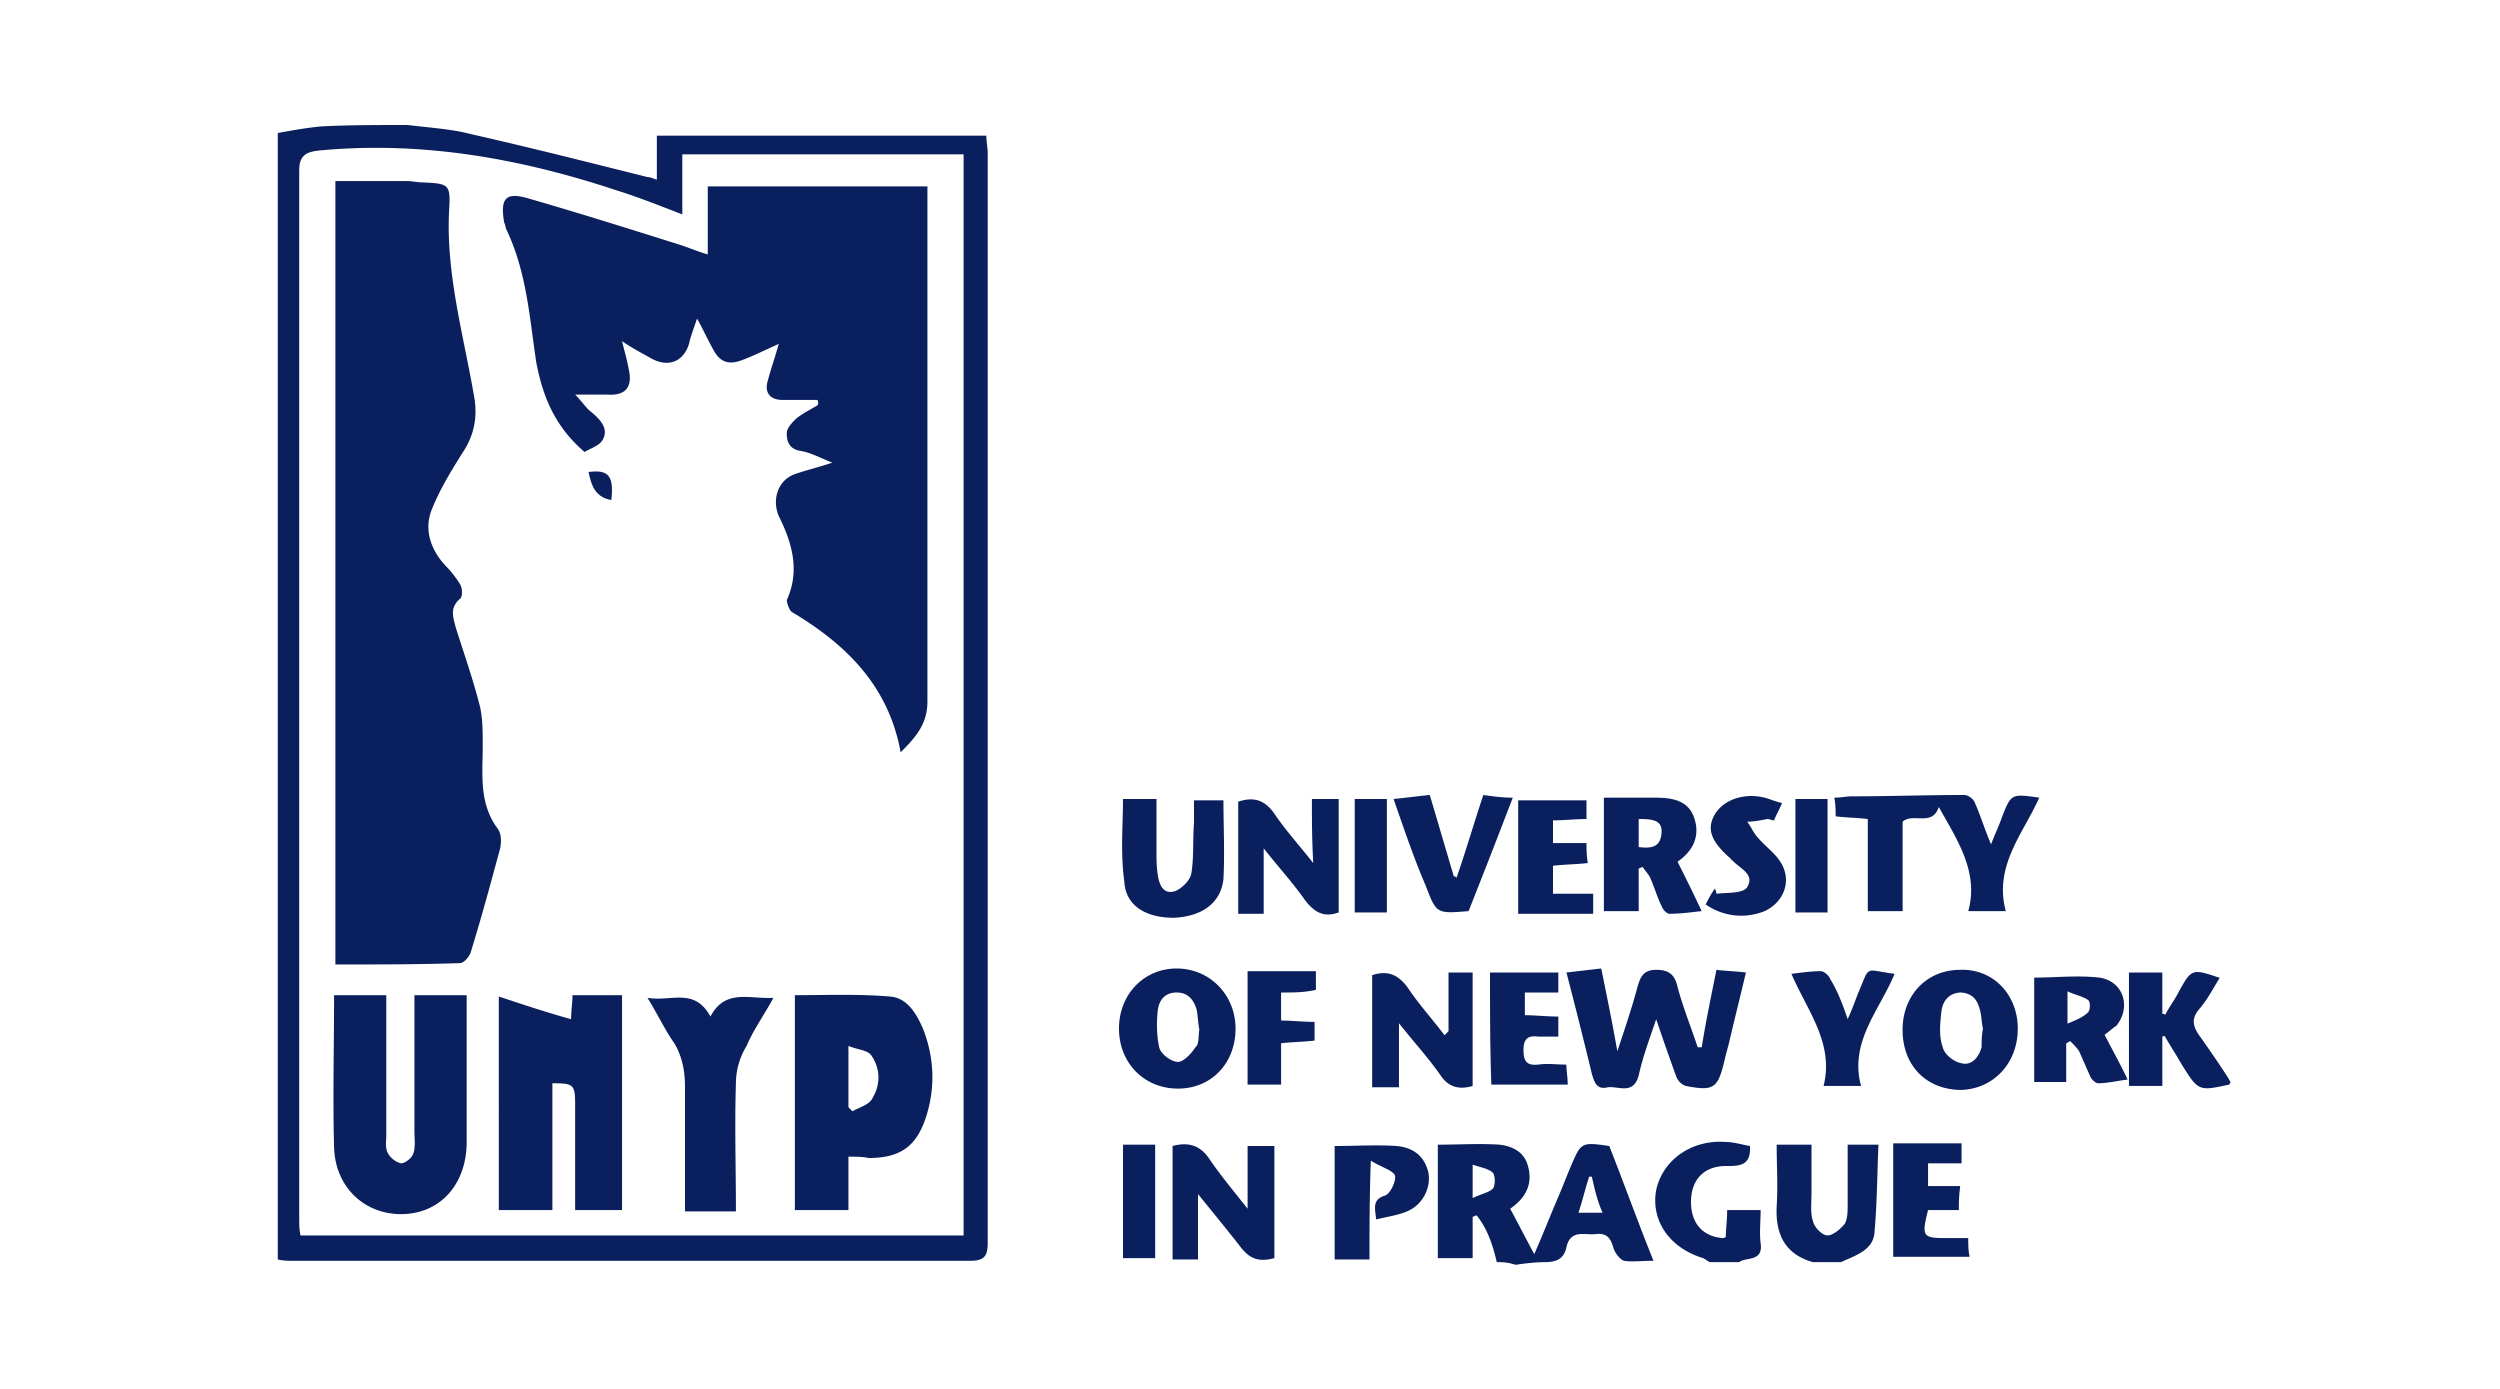 <svg width="180" height="100" fill="none" xmlns="http://www.w3.org/2000/svg"><path d="M151.531 74.505c.553 1.074 1.106 2.059 1.659 3.222-.738.09-1.475.269-2.12.269-.184 0-.461-.269-.553-.448l-.829-1.88c-.184-.268-.461-.536-.645-.715-.092.09-.184.09-.276.179v2.774h-2.304v-7.518c1.566 0 3.133-.18 4.699 0 1.751.268 2.304 2.148 1.198 3.49-.184.09-.461.359-.829.627zm-2.672-.805c.645-.269 1.105-.448 1.474-.806.184-.179.184-.806 0-.895-.369-.268-.921-.358-1.474-.626V73.7zm6.829.933v3.555h-2.403V70.02h2.403v2.979c.096 0 .192 0 .192.096.288-.576.672-1.057.961-1.633.961-1.73.961-1.73 2.979-1.058-.481.77-.865 1.538-1.442 2.21-.673.77-.48 1.346.096 2.115.673.96 1.346 1.922 2.018 2.979 0 .096.096.096.096.192s-.096.192-.096.192c-2.21.48-2.21.48-3.459-1.537-.385-.673-.769-1.25-1.153-1.922-.096-.096-.096 0-.192 0zM29.355 9c1.543.192 3.183.288 4.63.673 4.243.96 8.39 2.018 12.633 3.075.193 0 .386.096.675.192V9.769h23.725c0 .48.097.865.097 1.249v78.413c0 .961-.193 1.345-1.254 1.345h-48.8c-.386 0-.675 0-1.061-.096V9.577c1.06-.193 2.122-.385 3.183-.48C25.208 9 27.233 9 29.355 9zm19.77 6.438c-1.735-.672-3.182-1.249-4.725-1.73-6.944-2.306-13.984-3.555-21.314-2.882-.964.096-1.543.288-1.543 1.441v75.434c0 .385 0 .865.097 1.25h47.739V11.114H49.126v4.324zm58.642 75.435c-.289-1.25-.675-2.403-1.447-3.364-.096 0-.193.096-.289.096v2.98h-2.508v-8.169c1.544 0 2.99-.096 4.437 0 .868.096 1.736.48 2.025 1.442.386 1.249 0 2.306-1.254 3.17.579 1.058 1.061 2.019 1.736 3.268.675-1.538 1.158-2.787 1.736-4.132.29-.673.579-1.442.868-2.114.772-1.826.772-1.826 2.797-1.538 1.061 2.691 2.025 5.382 3.183 8.264-.868 0-1.543.097-2.122 0-.289-.096-.675-.576-.772-.96-.192-.673-.482-1.058-1.253-.961-.772.096-1.833-.385-2.122.96-.193.865-.772 1.058-1.543 1.058-.675 0-1.447.096-2.122.192-.579-.192-.964-.192-1.35-.192zm-1.736-4.613c.579-.288 1.157-.384 1.447-.673.192-.192.192-.96 0-1.153-.29-.288-.868-.384-1.447-.576v2.402zm8.583-1.538h-.193c-.289.865-.482 1.73-.771 2.595h1.736c-.386-.865-.579-1.73-.772-2.594zm15.911 6.151c-2.025-.577-2.7-2.019-2.604-4.037.096-1.44 0-2.882 0-4.42h2.508v3.46c0 .672-.097 1.441.096 2.017.096.481.675 1.058 1.061 1.058.386 0 .964-.48 1.254-.865.192-.385.192-.865.192-1.346v-4.324h2.219c-.097 2.114-.097 4.228-.29 6.342-.096 1.25-1.35 1.634-2.411 2.115h-2.025zm-7.423 0c-.193-.096-.289-.193-.482-.289-2.508-.768-3.761-2.786-3.375-4.9.482-2.21 2.603-3.652 5.015-3.46.578 0 1.157.192 1.736.288.096 1.442-.772 1.442-1.736 1.442-1.544 0-2.508.96-2.508 2.594 0 1.538.868 2.499 2.315 2.595 0 0 .096 0 .193-.096 0-.577.096-1.153.096-1.922h2.411c0 .769-.096 1.634 0 2.402.193 1.346-1.061.961-1.543 1.346h-2.122zm-.578-15.472c.289-1.825.675-3.651 1.061-5.573.771.096 1.35.096 2.122.192-.386 1.634-.772 3.171-1.158 4.805-.096.48-.289 1.057-.386 1.537-.482 2.018-.771 2.21-2.796 1.826a1.16 1.16 0 01-.675-.672 195.63 195.63 0 01-1.447-4.133c-.482 1.442-.965 2.691-1.254 4.036-.386 1.442-1.447.77-2.218.865-.772.192-.964-.288-1.157-.96a407.59 407.59 0 00-1.833-7.304c.868-.096 1.64-.192 2.508-.288.385 1.922.771 3.748 1.157 5.958.579-1.73 1.061-3.171 1.447-4.613.193-.672.385-1.25 1.35-1.25.964 0 1.35.385 1.543 1.25.386 1.442.964 2.883 1.447 4.324h.289zm17.069-17.297c-.482 1.442-1.833.385-2.604 1.057V65.6h-2.508v-6.63c-.771-.097-1.543-.097-2.314-.193 0-.385 0-.865-.097-1.345.483 0 .868-.096 1.254-.096 2.7 0 5.401-.097 8.101-.097.29 0 .675.289.772.577.386.865.675 1.826 1.157 2.979.289-.769.579-1.345.772-1.922.675-1.73.675-1.73 2.7-1.441-1.157 2.594-3.279 4.9-2.411 8.168h-2.7c.771-2.787-.772-5.093-2.122-7.496zM86.258 85.972v4.708h-1.832v-8.168c1.06-.288 1.929-.096 2.604.865.771 1.153 1.736 2.306 2.797 3.652v-4.517h1.928v8.072c-1.06.288-1.736.096-2.41-.769-.965-1.249-1.93-2.402-3.087-3.843zm29.221-28.54h3.568c1.157 0 2.411.096 2.893 1.345.482 1.25.097 2.402-1.157 3.267a123.61 123.61 0 011.736 3.556c-.868.096-1.543.192-2.315.192-.193 0-.482-.288-.578-.577-.29-.576-.483-1.249-.772-1.922-.096-.288-.386-.576-.579-.864-.096 0-.193.096-.289.096V65.6h-2.507v-8.168zm2.507 1.537v2.018c.772.096 1.543.096 1.64-.96.096-.962-.579-1.058-1.64-1.058zm27.294 15.087c0 2.499-1.736 4.324-4.05 4.42-2.508 0-4.244-1.73-4.244-4.324 0-2.498 1.736-4.324 4.147-4.324 2.315-.096 4.147 1.73 4.147 4.228zm-2.507 0c-.097-.384-.097-.865-.193-1.25-.193-.768-.482-1.248-1.35-1.345-.868 0-1.35.577-1.447 1.346-.096.865-.193 1.826.097 2.594.096.48.771 1.057 1.35 1.154.771.192 1.254-.481 1.446-1.154 0-.384 0-.864.097-1.345zm-53.814 0c0 2.499-1.736 4.324-4.147 4.324-2.411 0-4.244-1.825-4.244-4.324 0-2.498 1.833-4.324 4.147-4.324 2.411 0 4.244 1.922 4.244 4.324zm-2.604.096c-.097-.48-.097-.96-.193-1.441-.193-.673-.579-1.25-1.447-1.25-.868 0-1.253.577-1.35 1.25-.096.865-.096 1.826.097 2.69.096.48.868 1.057 1.35 1.057.386 0 .964-.576 1.254-1.057.289-.192.192-.768.289-1.249zm17.939.096V70.02h1.736v8.168c-.964.288-1.736.096-2.315-.769-.868-1.249-1.928-2.402-2.989-3.747v4.612h-1.93v-8.072c1.158-.384 1.93 0 2.605.961.771 1.153 1.736 2.21 2.604 3.364l.289-.289zm-9.837-16.72h1.929v8.168c-1.061.384-1.736 0-2.411-.865-.868-1.25-1.93-2.403-2.99-3.748v4.709h-1.833V57.72c1.158-.384 1.93-.096 2.604.865.772 1.153 1.736 2.21 2.797 3.555-.096-1.73-.096-3.075-.096-4.612zm-13.601 0h2.411v3.747c0 .577 0 1.154.097 1.73.096.673.385 1.441 1.253 1.153.482-.192 1.061-.769 1.157-1.249.193-1.153.097-2.402.193-3.652v-1.633h2.122c0 1.922.097 3.747 0 5.67-.193 1.73-1.543 2.69-3.568 2.786-2.025 0-3.472-.865-3.569-2.594-.289-2.114-.096-4.036-.096-5.958zM98.603 90.68h-2.507v-8.168c1.543 0 2.99-.096 4.436 0 1.157.096 2.025.673 2.315 1.922.193 1.057-.386 2.306-1.543 2.787-.675.288-1.447.384-2.219.576-.096-.864-.289-1.44.675-1.73.386-.191.772-1.056.676-1.44-.193-.385-.965-.577-1.736-1.058-.097 2.595-.097 4.805-.097 7.111zm1.735-33.152c.964-.096 1.639-.192 2.604-.289.579 1.922 1.157 3.94 1.736 5.862.096 0 .096 0 .193.096.675-1.922 1.253-3.94 1.929-5.958.675.097 1.35.193 2.121.193a734.22 734.22 0 01-3.182 8.168c-2.315.192-2.315.192-3.086-1.826-.868-2.018-1.544-4.036-2.315-6.246zm6.943 12.492h4.919v1.441h-2.411v1.634c.771 0 1.543.096 2.411.096v1.442h-1.447c-.771-.096-1.061.192-1.061.96 0 .77.193 1.154 1.061 1.057.675-.096 1.254 0 2.025 0 0 .481.097.865.097 1.442h-5.497c-.097-2.595-.097-5.285-.097-8.072zm33.757 17.105h-2.218c-.482 1.922-.386 2.018 1.35 2.018h1.543c0 .48 0 .865.097 1.345h-5.498V82.32h4.919v1.442h-2.411v1.633h2.315c-.097.769-.097 1.153-.097 1.73zm-29.222-26.426h2.411c0 .48 0 .865.097 1.441-.868.096-1.64.096-2.508.193v2.017h2.893v1.442h-5.4v-8.168h4.918v1.345c-.771 0-1.543.096-2.411.096V60.7zm21.217 12.684c.386-.864.579-1.441.772-1.922.868-2.018.385-1.633 2.604-1.345-1.061 2.595-3.28 4.9-2.412 8.072h-2.7c.772-3.075-1.157-5.381-2.315-8.072.772-.096 1.447-.192 2.122-.192.193 0 .579.288.675.576.482.77.868 1.73 1.254 2.883zm-10.222-8.263c.192-.385.385-.77.675-1.154 0 .096.096.192.096.384.772-.096 1.929 0 2.218-.48.579-.961-.578-1.345-1.061-1.922 0 0-.096 0-.096-.096-1.447-1.25-1.736-2.114-1.254-3.075.579-1.153 2.122-1.73 3.665-1.345.386.096.772.288 1.254.384-.193.48-.386.769-.579 1.25-.193 0-.289-.097-.482-.097-.482.096-.965.192-1.447.192.29.385.482.865.772 1.153.482.577 1.157 1.057 1.543 1.634.964 1.345.386 2.979-1.061 3.652a4.452 4.452 0 01-4.243-.48zm-30.574 6.342v2.017c.772 0 1.543.097 2.411.097v1.345c-.771.096-1.543.096-2.41.192v2.979h-2.412v-8.168h4.919v1.345c-.868.192-1.543.192-2.508.192zm-11.38 10.954h2.315v8.168h-2.315v-8.168zm16.684-24.888h2.315v8.168H97.54v-8.168zm34.043 8.168h-2.314v-8.168h2.314v8.168z" fill="#0A1F5E"/><path d="M58.867 28.796h-2.508c-.964 0-1.35-.577-1.06-1.442.192-.768.481-1.537.77-2.594-1.06.48-1.832.864-2.603 1.153-.965.384-1.64.192-2.122-.769-.386-.673-.675-1.345-1.157-2.21-.29.865-.482 1.345-.579 1.826-.386 1.249-1.447 1.73-2.7 1.057-.675-.385-1.254-.673-2.122-1.25.193.77.386 1.442.482 2.018.29 1.25-.193 1.922-1.543 1.826H41.41c.483.48.772.961 1.158 1.25.578.48 1.254 1.153.868 1.921-.193.48-.868.673-1.35.961-2.122-1.825-2.99-3.94-3.472-6.438-.483-3.171-.676-6.438-2.122-9.513-.097-.192-.097-.385-.193-.577-.29-1.73.096-2.21 1.736-1.73 3.665 1.057 7.33 2.21 10.994 3.364.579.192 1.254.48 1.93.672v-4.9h15.816v37.092c0 1.634-.868 2.595-1.929 3.652-.868-4.805-3.954-7.784-7.812-10.09-.193-.096-.386-.673-.386-.865.965-2.114.386-4.132-.578-6.054-.483-1.153-.097-2.499 1.06-2.98.772-.287 1.64-.48 2.797-.864-.964-.384-1.64-.769-2.41-.865-.772-.192-.869-.769-.869-1.249 0-.384.386-.769.675-1.057.483-.384 1.061-.673 1.544-.961.096-.192 0-.288 0-.384zM24.148 69.444V13.035h5.112c.386 0 .771.096 1.157.096 1.833.096 2.026.096 1.93 1.826-.29 4.708 1.06 9.225 1.831 13.838.193 1.44-.096 2.69-.964 3.94-.771 1.249-1.543 2.498-2.122 3.94-.578 1.44-.096 2.882.965 4.035a7.24 7.24 0 011.06 1.346c.194.288.194.96 0 1.057-.77.672-.482 1.345-.289 2.114.579 1.825 1.254 3.747 1.736 5.67.193.864.193 1.825.193 2.786 0 2.018-.29 4.132 1.061 5.958.29.384.29.96.193 1.441-.675 2.499-1.35 4.997-2.122 7.496-.096.288-.482.768-.771.768-2.99.097-5.98.097-8.97.097zm15.624 8.552v9.129h-3.858V71.75c1.736.576 3.472 1.153 5.208 1.633 0-.672.096-1.153.096-1.73h3.569v15.472H41.41v-7.592c0-1.441-.096-1.537-1.64-1.537zm-15.719-6.342h3.76v10.09c0 .384-.095.865.097 1.249.193.384.579.672.965.769.29 0 .771-.385.868-.673.193-.48.096-1.057.096-1.634v-9.801H33.6v10.57c0 2.979-1.832 5.093-4.532 5.19-2.7.095-4.919-1.827-5.015-4.805-.097-3.556 0-7.208 0-10.955zm37.035 11.627v3.844H57.23V71.653c2.219 0 4.533-.096 6.848.097 1.254.096 1.929 1.249 2.411 2.402.771 2.018.868 4.132.193 6.246-.675 2.114-1.832 2.98-4.147 2.98-.386-.097-.868-.097-1.447-.097zm0-3.556l.29.289c.482-.288 1.253-.48 1.446-.961.579-.961.579-2.114-.096-3.075-.29-.385-.965-.385-1.64-.673v4.42zm-8.104 7.495H49.32v-8.936c0-1.153-.192-2.21-.771-3.171-.675-.96-1.157-2.018-1.929-3.267 1.736.288 3.376-.769 4.533 1.345 1.06-2.018 2.797-1.25 4.533-1.345-.675 1.249-1.447 2.306-1.93 3.46a5.152 5.152 0 00-.77 2.69c-.097 2.979 0 6.054 0 9.225z" fill="#0A1F5E"/><path d="M44.017 36.002c-1.158-.192-1.447-1.057-1.64-2.018 1.447-.192 1.832.289 1.64 2.018z" fill="#0A1F5E"/></svg>